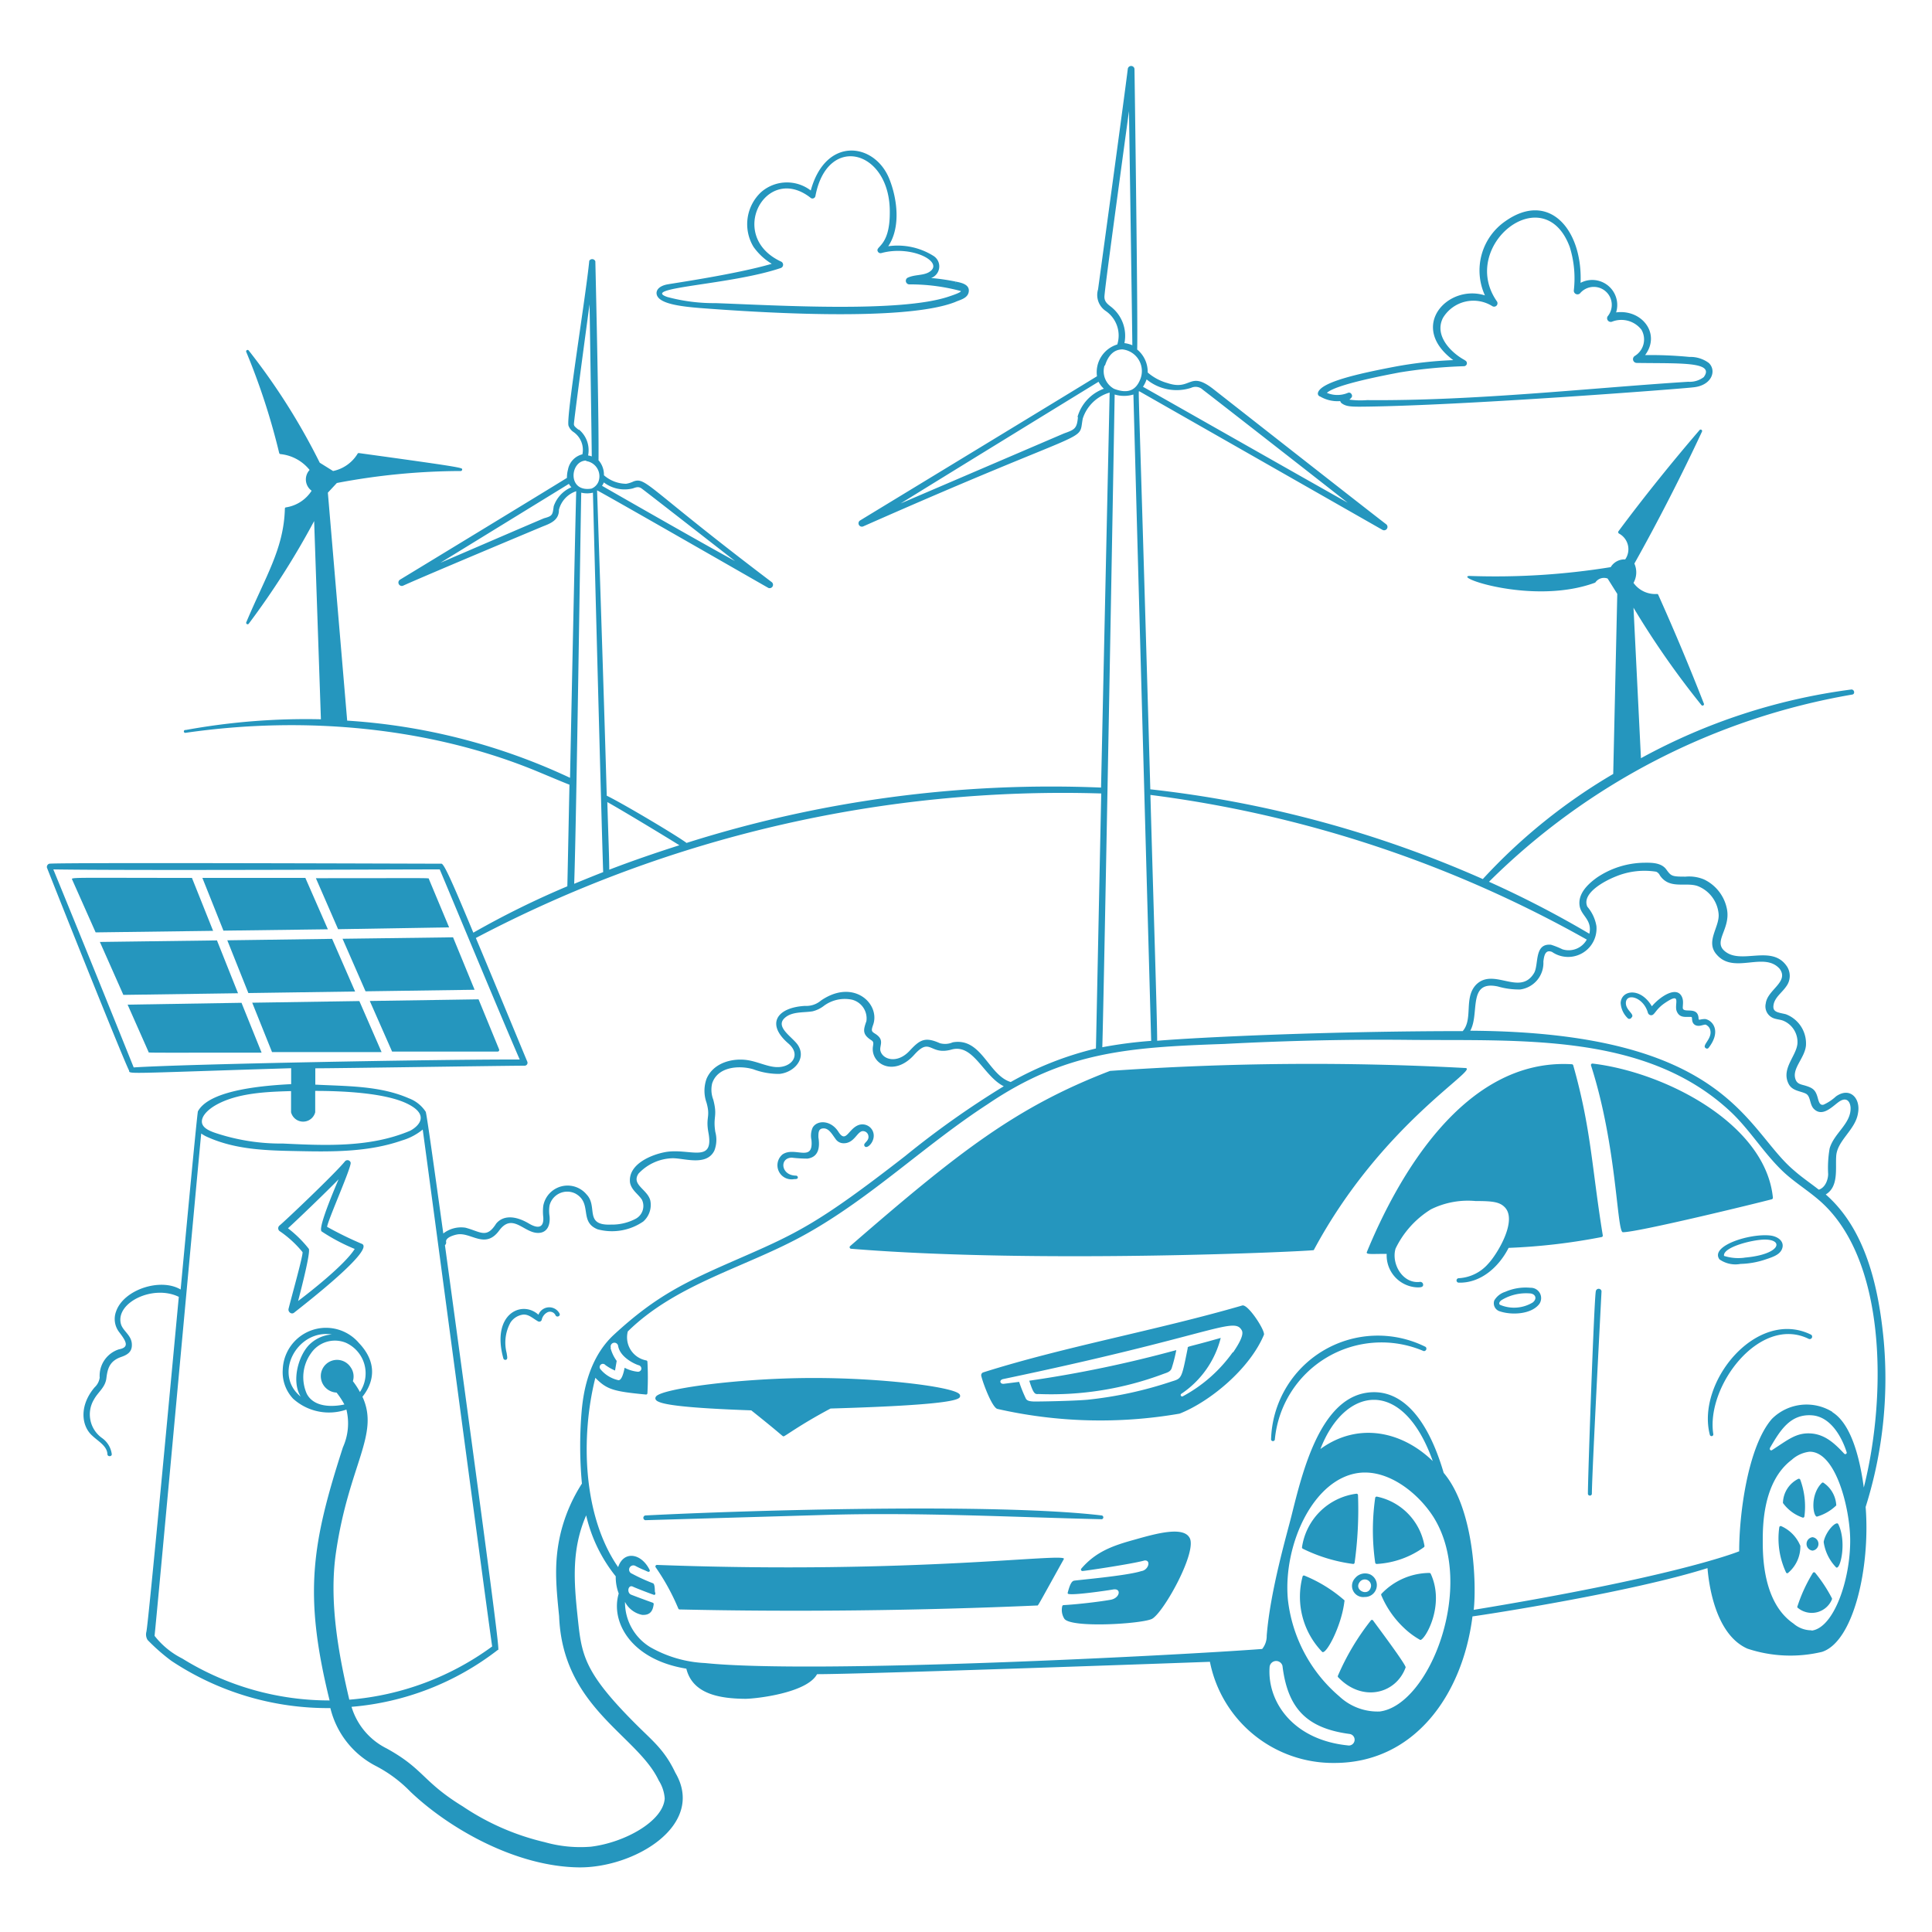 <svg xmlns="http://www.w3.org/2000/svg" viewBox="0 0 400 400" id="Eco-Friendly-Tech-3--Streamline-Milano.svg" height="400" width="400"><desc>Eco Friendly Tech 3 Streamline Illustration: https://streamlinehq.com</desc><g fill="#2596be"><path d="M145 63.78c11.48 0.88 42.12 2.9 52.74 -1.24 1 -0.48 2.7 -0.74 2.84 -2.24s-1.76 -1.8 -2.72 -2c0 0.28 -0.12 0.5 0 0a43.78 43.78 0 0 0 -5.08 -0.74 2.56 2.56 0 0 0 0.48 -4.58 14 14 0 0 0 -9.36 -2c2.68 -4 1.82 -10 0.2 -14 -3.04 -7.46 -13.14 -8.84 -16.24 2.46a8.12 8.12 0 0 0 -10.28 0.34 9.08 9.08 0 0 0 -1.58 11.32 12.68 12.68 0 0 0 3.78 3.52c-7.42 2.16 -20.24 4 -21.72 4.28 -2.22 0.48 -2.46 1.8 -1.82 2.64 1.1 1.46 5.04 1.94 8.76 2.24zm39.22 -19.68c0 7.06 -3.14 6.86 -2.46 8a0.62 0.62 0 0 0 0.7 0.3c6.4 -1.76 13.4 2 9.78 4 -1.28 0.68 -2.92 0.42 -4.36 1.12a0.74 0.74 0 0 0 0.36 1.36 40.32 40.32 0 0 1 10.7 1.38c0 0.24 -0.94 0.62 -2.5 1.14 -10 3.38 -35.56 1.82 -48.24 1.36a37.34 37.34 0 0 1 -10 -1.26c-5.9 -2 13.02 -2.48 23.42 -6a0.72 0.72 0 0 0 0.14 -1.32c-11.4 -5.24 -3.24 -20.44 6 -13.28a0.62 0.62 0 0 0 1.06 -0.3c2.48 -13.16 15.6 -9.52 15.4 3.5zm89.12 38a7.04 7.04 0 0 0 4.14 0.94 0.88 0.88 0 0 0 0.28 0.44c0.86 0.64 1.76 0.72 3.82 0.72 20.52 -0.14 67.26 -3.76 68.92 -4 3.9 -0.34 4.98 -3.46 3.28 -5.06a6.4 6.4 0 0 0 -4 -1.24 82.5 82.5 0 0 0 -9.18 -0.38c3.32 -4.44 -0.68 -9.54 -6 -8.84a5.18 5.18 0 0 0 -7.36 -6.12c0.44 -11.04 -6.52 -19.1 -15.52 -12.8a12.4 12.4 0 0 0 -4.28 15.4c-7.62 -2.42 -16 6.38 -6.56 13.4a83.62 83.62 0 0 0 -12 1.34c-8 1.52 -15.34 3.22 -16 5.38a0.64 0.64 0 0 0 0.46 0.82zm30 -7.5c-2.88 -1.52 -6.48 -5.12 -4.58 -8.8a7.36 7.36 0 0 1 10.2 -2.42 0.7 0.7 0 0 0 0.96 -0.98c-8 -11.46 9.74 -25.66 15.08 -11.26a21.86 21.86 0 0 1 0.84 9.02 0.76 0.76 0 0 0 1.28 0.58 3.72 3.72 0 0 1 5.72 4.76 0.76 0.76 0 0 0 0.86 1.12 5.28 5.28 0 0 1 6.14 1.64 4 4 0 0 1 -1.38 5.44 0.78 0.78 0 0 0 0.4 1.44c8.88 0.14 16.3 -0.32 13.88 2.94a4.8 4.8 0 0 1 -3.2 0.96c-20 1.26 -44.26 4 -66.52 3.8a16.92 16.92 0 0 1 -3.64 -0.1c0.3 -0.3 0.78 -0.6 0.42 -1.16a0.58 0.58 0 0 0 -0.74 -0.24 5.62 5.62 0 0 1 -4.34 0c1.84 -1.76 12.4 -3.72 15.1 -4.24a103.86 103.86 0 0 1 13.24 -1.28 0.62 0.62 0 0 0 0.18 -1.22zM58 254.96a22.16 22.16 0 0 1 4.64 4.28c0.12 0.72 -2.2 8.92 -2.9 11.74 -0.14 0.62 0.58 1.22 1.12 0.82 2.52 -2 17.02 -13.26 14 -14.3a72 72 0 0 1 -7.14 -3.5c0.2 -1.48 5.04 -12.28 4.88 -13.28a0.68 0.68 0 0 0 -1.16 -0.3c-2 2.48 -12.4 12.36 -13.58 13.32a0.74 0.74 0 0 0 0.14 1.22zm8.6 0a39.68 39.68 0 0 0 6.84 3.62c-2.1 3.34 -9.42 9.04 -11.72 10.78 0.66 -2.54 2.58 -10 2.22 -10.8a24.18 24.18 0 0 0 -4.32 -4.26c1.62 -1.46 7.68 -7.26 10.48 -10.14 -2.82 6.62 -4 10.24 -3.54 10.76zm205.4 3.86c14 -26.14 34.5 -37.54 31.38 -37.7a596.26 596.26 0 0 0 -73.56 0.6C210.4 229.18 198.52 238.46 176 258a0.32 0.32 0 0 0 0.18 0.54c39.16 3.2 95.82 0.48 95.82 0.28zm40.34 -0.46a126.24 126.24 0 0 0 19.26 -2.24 0.3 0.3 0 0 0 0.24 -0.34c-2.3 -14.14 -2.38 -22 -6.12 -35.22a0.32 0.32 0 0 0 -0.28 -0.22c-22.44 -1.34 -36.22 23.76 -42.44 38.86 -0.24 0.58 0.84 0.4 4.1 0.4a6.62 6.62 0 0 0 6.32 6.94c0.54 0 1.06 0 1.2 -0.36a0.6 0.6 0 0 0 -0.62 -0.78c-3.62 0.46 -6 -3.8 -5.06 -6.9a19.48 19.48 0 0 1 7.32 -8.12 17.22 17.22 0 0 1 9.22 -1.72c3.42 0 4.92 0.16 6 1.22 2.84 2.74 -1.56 9.86 -3.34 11.74a8.72 8.72 0 0 1 -6.12 3.02 0.46 0.46 0 0 0 0 0.92c4.56 0.12 8.3 -3.24 10.32 -7.2zm23.66 -3.24c3.14 0 27.74 -6 30.82 -6.82a0.32 0.32 0 0 0 0.24 -0.32c-1.5 -15.28 -22.3 -26 -37.34 -27.78a0.3 0.3 0 0 0 -0.32 0.38c5.4 16.8 5.34 34.54 6.6 34.54zM155.54 292c6.66 5.3 6.42 5.38 6.7 5.38s3.46 -2.44 9.72 -5.76c26.78 -0.78 26.8 -2 26.82 -2.6a0.5 0.5 0 0 0 -0.18 -0.42c-1.46 -1.5 -16.4 -3.38 -31.04 -3.3s-30.12 2.16 -31.68 3.76c-0.3 0.32 -0.32 0.82 0.44 1.14 1.34 0.64 5.68 1.32 19.22 1.8zM136 324a0.32 0.32 0 0 0 -0.26 0.48 45.6 45.6 0 0 1 4.7 8.56 0.28 0.28 0 0 0 0.28 0.18c23.78 0.54 50 0.24 74 -0.82 0.26 0 -0.16 0.62 5.54 -9.62 0.78 -1.42 -30.64 3.22 -84.26 1.22zm149.04 -0.2a18.44 18.44 0 0 0 9.76 -3.46 0.32 0.32 0 0 0 0.12 -0.3 12.6 12.6 0 0 0 -9.84 -10.18 0.32 0.32 0 0 0 -0.36 0.24 47.28 47.28 0 0 0 0 13.44 0.32 0.32 0 0 0 0.32 0.26zm-15.32 -3.16a33.18 33.18 0 0 0 10.44 3.16 0.3 0.3 0 0 0 0.3 -0.26 80.2 80.2 0 0 0 0.7 -14 0.3 0.3 0 0 0 -0.34 -0.28 13.08 13.08 0 0 0 -11.26 11.12 0.36 0.36 0 0 0 0.16 0.26zm4.02 21.36c0.78 0.7 4 -5.32 4.6 -10.42a0.3 0.3 0 0 0 0 -0.26 29.36 29.36 0 0 0 -8.26 -5.1 0.28 0.28 0 0 0 -0.4 0.2 16.42 16.42 0 0 0 4.06 15.58zm10.54 -6.5a0.28 0.28 0 0 0 -0.46 0 50.72 50.72 0 0 0 -6.8 11.4 0.3 0.3 0 0 0 0 0.32c4.98 5.28 12 3.52 14 -2 0.16 -0.5 -6.4 -9.22 -6.74 -9.72zM286 330a0.32 0.32 0 0 0 0 0.32 19.86 19.86 0 0 0 4.74 6.78 16.36 16.36 0 0 0 3.32 2.44c0.96 0 5.18 -7.14 2.16 -13.7a0.32 0.32 0 0 0 -0.28 -0.18A13.84 13.84 0 0 0 286 330zm86.72 -10a7.62 7.62 0 0 0 -3.88 -4 0.3 0.3 0 0 0 -0.46 0.22 16.58 16.58 0 0 0 1.42 9.38 0.28 0.28 0 0 0 0.46 0 7.12 7.12 0 0 0 2.48 -5.66l-0.02 0.06zm4.86 -0.82v0.14a9.52 9.52 0 0 0 2.58 5.2c0.88 0.58 2.22 -5.34 0.44 -8.96 -0.4 -0.8 -2.6 1.48 -3.02 3.62zm1.7 11.96a0.34 0.34 0 0 0 0 -0.24 30.22 30.22 0 0 0 -3.46 -5.26 0.3 0.3 0 0 0 -0.48 0 32 32 0 0 0 -3.18 6.88 0.28 0.28 0 0 0 0 0.32 4.52 4.52 0 0 0 7.12 -1.7zm-3.1 -17.14a9.56 9.56 0 0 0 4 -2.32 6 6 0 0 0 -2.6 -4.66 0.28 0.28 0 0 0 -0.38 0c-2.52 2.48 -1.82 6.98 -1.02 6.98zm-2.9 0.22a0.32 0.32 0 0 0 0.3 -0.24 16 16 0 0 0 -0.86 -7.64 0.32 0.32 0 0 0 -0.4 -0.16 5.7 5.7 0 0 0 -3.18 5 8.4 8.4 0 0 0 4.14 3.04zm-92.74 12.54a2.32 2.32 0 0 0 2 3.88 2.46 2.46 0 0 0 1.2 -4.64 2.68 2.68 0 0 0 -3.2 0.76zm0.96 0.8a1.3 1.3 0 0 1 2.36 0.84c-0.36 2.36 -3.66 0.88 -2.36 -0.84zm-46.56 -8.8c-4.44 1.22 -8 2.44 -11.06 6a0.3 0.3 0 0 0 0.24 0.5c0.38 0 10.32 -1.46 12.84 -2.18 1.42 -0.12 0.82 2 -0.66 2.2 -3.1 1 -13.68 1.88 -14 2s-0.72 0.46 -1.22 2.4a0.32 0.32 0 0 0 0 0.26c0.4 0.5 8.18 -0.64 9.4 -0.86 1.76 -0.28 1.4 1.8 -0.56 2.14 -2.6 0.46 -7.3 0.98 -9.72 1.1a0.3 0.3 0 0 0 -0.28 0.26 3.38 3.38 0 0 0 0.44 2.56c1.38 2 16.32 1.06 18.2 0 2.48 -1.46 9.5 -14.16 7.68 -16.84 -1.4 -2.3 -6.88 -0.8 -11.3 0.46zm-64.42 -5.1c19.56 -0.6 39.3 0.46 57.6 0.88a0.4 0.4 0 0 0 0 -0.78c-21.62 -2.58 -72.72 -1.12 -94.52 0a0.5 0.5 0 0 0 0 0.98zm124.64 -34.8a22.12 22.12 0 0 0 -32 19.2 0.4 0.4 0 0 0 0.78 0 22.18 22.18 0 0 1 30.8 -18.34 0.5 0.5 0 0 0 0.42 -0.86zm35.24 -11.54c-0.36 1.52 -1.68 39.52 -1.64 42a0.42 0.42 0 0 0 0.82 0c0 -4.16 2 -41.84 2 -42a0.6 0.6 0 0 0 -1.18 0zm23.6 29.72a0.36 0.36 0 0 0 0.72 -0.14c-1.56 -9.86 9.6 -24.7 19.76 -19.7a0.5 0.5 0 0 0 0.5 -0.86c-11.24 -5.58 -23.82 9.76 -20.98 20.7zm-37.14 -30.42a10.54 10.54 0 0 0 -5.22 0.84 4 4 0 0 0 -2.26 1.78 1.74 1.74 0 0 0 1.22 2.28c2.44 0.8 6.5 0.6 8.12 -1.58a2.14 2.14 0 0 0 -1.86 -3.32zm-0.24 1.16c1.22 0 1.76 1.04 0.72 1.88a7.46 7.46 0 0 1 -6.8 0.48c-0.34 -0.3 0 -0.78 0.46 -1.04a9.8 9.8 0 0 1 5.62 -1.32zm39.38 -7.04a5.74 5.74 0 0 0 4.36 0.94 17.36 17.36 0 0 0 5.1 -0.9c1.78 -0.58 2.88 -1.02 3.4 -2 0.82 -1.66 -0.72 -2.86 -2.54 -3 -4.32 -0.38 -12.32 2.22 -10.32 4.96zm5.26 -0.36a9.72 9.72 0 0 1 -4.32 -0.36c-0.3 -1.8 5.88 -3.38 8.5 -3.38 4 0.04 3.1 3.12 -4.28 3.74zM111.48 272.2c-3.44 -3.12 -9.82 -0.16 -7.26 9.06a0.42 0.42 0 0 0 0.48 0.28c0.48 -0.1 0.3 -0.64 0.2 -1.4a8.64 8.64 0 0 1 0.8 -6.34 3.72 3.72 0 0 1 2.56 -1.62c1.18 -0.12 2 0.74 3.12 1.38a0.52 0.52 0 0 0 0.78 -0.32 2.28 2.28 0 0 1 1.26 -1.58 1.26 1.26 0 0 1 1.58 0.62c0.22 0.56 1.08 0.24 0.86 -0.3a2.4 2.4 0 0 0 -4.38 0.22zm52.96 -28.08c0.36 0 0.78 0 0.74 -0.4a0.4 0.4 0 0 0 -0.36 -0.32c-3.14 0 -3.52 -3.66 -0.9 -3.72a28.26 28.26 0 0 0 3.26 0.2c2.24 -0.32 2.62 -2.22 2.26 -4.42 0 -1 0 -1.84 1.1 -1.84s1.74 1.24 2.42 2.14a2 2 0 0 0 1.72 0.94c2.12 0 2.7 -2.22 3.8 -2.5a1.14 1.14 0 0 1 1.28 0.82c0.36 1.32 -1.28 1.62 -0.72 2.32s2.62 -1.44 1.56 -3.36a2.36 2.36 0 0 0 -3.02 -0.98c-2 0.9 -2.46 3.74 -4 1.32s-4.36 -2.48 -5.32 -0.88A4.12 4.12 0 0 0 168 236c0.48 4.82 -3.48 1.26 -6 3.02a2.92 2.92 0 0 0 2.44 5.1zm173.34 -33.44c0.78 -0.68 -1.16 -1.46 -1.16 -3 0 -2.2 3.64 -1.28 4.56 2a0.72 0.72 0 0 0 0.54 0.5c0.88 0.16 0.88 -1.1 2.98 -2.52 3.58 -2.42 1.88 0.26 2.44 1.68s1.7 1.18 2.9 1.2c0.36 0 0.22 0.2 0.32 0.78 0.16 0.9 0.94 1.22 1.84 1s0.88 -0.26 1.24 0a1.58 1.58 0 0 1 0.66 0.98c0.42 1.76 -1.8 3.12 -0.98 3.68a0.42 0.42 0 0 0 0.6 0c2.76 -3.54 0.82 -5.76 -0.68 -6a4.5 4.5 0 0 0 -1.12 0.14c-0.22 0 -0.24 0 -0.26 -0.42 -0.22 -2.42 -3.12 -0.84 -3.26 -2 0 -0.76 0.2 -1.54 -0.2 -2.36 -1.1 -2.28 -4.52 0 -6.2 2 -2.36 -4 -6.32 -3.38 -6.46 -0.7a4.76 4.76 0 0 0 1.54 3.24 0.5 0.5 0 0 0 0.7 -0.2zm37.48 110.36a1.4 1.4 0 0 0 0 -2.78 1.4 1.4 0 0 0 0 2.78zm-118.04 -50.76c-17.76 5.16 -36.8 8.52 -53.66 13.86a0.62 0.62 0 0 0 -0.4 0.7c0.28 1.34 2.22 6.56 3.34 6.86a96.1 96.1 0 0 0 37.72 0.98c6.26 -2.46 14.5 -9.24 17.46 -16.32 0.32 -0.84 -3.26 -6.36 -4.46 -6.08zm-2 9.7a30.2 30.2 0 0 1 -10.32 9.1 0.3 0.3 0 0 1 -0.3 -0.52 19.74 19.74 0 0 0 8.14 -11.56c-7.7 2.2 -6.72 1.6 -6.86 2.24 -1.24 6.16 -1.2 6.14 -3.24 6.76a81.32 81.32 0 0 1 -17.48 3.8c-2.92 0.26 -10.46 0.4 -11.26 0.36s-1.24 -0.18 -1.48 -0.54a29.44 29.44 0 0 1 -1.42 -3.52l-3.16 0.4c-0.8 0.1 -1.06 -0.78 -0.14 -0.98 42.78 -8.96 47.62 -12.9 49.3 -10.24 0.4 0.52 0.48 1.54 -1.7 4.72z" stroke-width="1"></path><path d="M213.1 285.86c0.96 3.04 1.24 2.76 2 2.76a66 66 0 0 0 25.76 -4.16c0.76 -0.28 1.52 -0.44 1.76 -1.3a33.44 33.44 0 0 0 0.92 -3.64 250.58 250.58 0 0 1 -30.44 6.34zM44.92 194.7l-24.24 0.32 4.86 10.96 23.74 -0.34 -4.36 -10.94zm2.14 -0.02 4.36 10.92 22.1 -0.32 -4.76 -10.9 -21.7 0.3zm-0.8 -2 21.62 -0.28 -4.66 -10.64H41.9l4.36 10.92zm28.14 14.58 -22.18 0.34 4.1 10.22H79l-4.6 -10.56zm-24.4 0.36 -23.58 0.38 4.34 9.8c0 0.2 -1.38 0.14 23.4 0.14zm-5.88 -14.9 -4.38 -10.96c-26.24 0 -25.02 -0.18 -24.76 0.44l4.82 10.84zm49.68 1.34 -22.88 0.3 4.76 10.88 22.58 -0.32 -4.46 -10.86zm9.54 23.22 -4.26 -10.38 -22.52 0.34 4.62 10.48h21.88a0.34 0.34 0 0 0 0.28 -0.44zM70 192.38 92.98 192l-4.18 -10c0 -0.28 1.22 -0.18 -23.4 -0.18z" stroke-width="1"></path><path d="M390 277.5c-1.04 -10.94 -3.7 -22.94 -12 -30.2 2.68 -1.6 2 -5.28 2.16 -7.82 0.12 -3.34 4 -5.52 4.52 -9.02 0.58 -3.08 -1.68 -5.5 -4.56 -3.46a9.88 9.88 0 0 1 -2.54 1.7c-0.8 0.24 -1.02 -0.58 -1.26 -1.48 -0.46 -1.64 -1.04 -2 -2.72 -2.5 -0.84 -0.22 -1.5 -0.36 -1.82 -1.16 -0.92 -2.26 1.84 -4.4 2.12 -7.06a6.46 6.46 0 0 0 -4.18 -6.52c-1.78 -0.42 -2.92 -0.42 -2.46 -2.24 0.4 -1.4 1.72 -2.28 2.58 -3.54a3.62 3.62 0 0 0 0.2 -4c-3.1 -4.86 -9.56 -0.32 -13 -3.32 -2.32 -2 1.18 -4.48 0.54 -8.48a8.6 8.6 0 0 0 -4.78 -6.32 8 8 0 0 0 -3.82 -0.58c-2.86 0 -2.98 -0.1 -4 -1.5s-3.02 -1.4 -4.52 -1.38a17.88 17.88 0 0 0 -9.76 3.02c-2.84 2 -4 4 -3.64 6s2.62 2.8 2 5.68a210.3 210.3 0 0 0 -20.78 -10.76 140.4 140.4 0 0 1 75.22 -38.76c0.64 -0.12 0.42 -1.12 -0.24 -1.04a123.72 123.72 0 0 0 -43.52 14.22l-1.54 -31.16A177.06 177.06 0 0 0 352.28 146a0.3 0.3 0 0 0 0.5 -0.3 493.14 493.14 0 0 0 -9.46 -22.56 0.26 0.26 0 0 0 -0.3 -0.16 5.52 5.52 0 0 1 -4.82 -2.3 4.46 4.46 0 0 0 0.18 -4c4.84 -8.62 9.8 -18.32 14 -27.32a0.3 0.3 0 0 0 -0.5 -0.32c-5.68 6.6 -11.64 14 -16.8 20.96a0.34 0.34 0 0 0 0.1 0.46 3.68 3.68 0 0 1 1.3 5.36 3.32 3.32 0 0 0 -3 1.6 149.78 149.78 0 0 1 -29.3 1.82c-3.18 0.3 13.48 6 26 1.42a0.32 0.32 0 0 0 0.16 -0.12 2.16 2.16 0 0 1 2.5 -0.76l2 3.18 -0.84 37.28A117.16 117.16 0 0 0 307 182a233.24 233.24 0 0 0 -68.84 -18.58c-2.52 -88.72 -2.56 -82.12 -2.26 -82.4l50.32 28.68a0.7 0.7 0 0 0 0.72 -1.2c-4.8 -3.68 -35.8 -28 -35.8 -28 -4.96 -3.84 -4.46 0.46 -9.4 -1.18a10.56 10.56 0 0 1 -4.12 -2.2 6 6 0 0 0 -2.18 -4.76c0.18 -5.22 -0.54 -57.58 -0.56 -58.12a0.7 0.7 0 0 0 -1.38 0c-0.66 5.5 -6.12 45.38 -6.16 45.68a4 4 0 0 0 1.64 4.5 6.16 6.16 0 0 1 2.34 6.9 6 6 0 0 0 -4.2 6.58C223.74 80 179.82 106.68 178 107.8a0.7 0.7 0 0 0 0.68 1.2c48.86 -21.6 44.42 -16.96 45.5 -22.36a8.24 8.24 0 0 1 5.56 -5.36l-1.78 81.78a249.7 249.7 0 0 0 -85.82 11.46c-1.7 -1.32 -12.88 -8 -16.52 -9.78 -0.62 -22.1 -2 -63.22 -2 -63.22 3.74 2 34.76 19.82 35.46 20.2a0.7 0.7 0 0 0 0.72 -1.18c-25.86 -19.6 -26 -21.76 -28.6 -20.88a5.86 5.86 0 0 1 -1.56 0.5 7.1 7.1 0 0 1 -4.6 -1.76 4.56 4.56 0 0 0 -1.04 -3.02c-0.26 -0.34 0.3 3.78 -0.74 -41.28A0.7 0.7 0 0 0 122 54c-0.66 7.02 -4.82 32.32 -4.3 34.12a2.68 2.68 0 0 0 1.06 1.34 4.48 4.48 0 0 1 1.82 4.6 4 4 0 0 0 -2.98 3.14 6.48 6.48 0 0 0 -0.22 1.74C114.78 100.58 84 119.3 82.84 120a0.7 0.7 0 0 0 0.7 1.22c5.24 -2.36 28.82 -12.22 28.82 -12.22 1.6 -0.62 3.4 -1.3 3.36 -3.46a5.46 5.46 0 0 1 3.58 -3.84c-0.14 4.42 -0.82 36.54 -1.28 59.34a127.36 127.36 0 0 0 -46.14 -11.84l-4 -47.2 1.86 -2a138.52 138.52 0 0 1 25.64 -2.48 0.3 0.3 0 0 0 0.3 -0.26c0 -0.42 1.26 -0.34 -21.4 -3.46a0.3 0.3 0 0 0 -0.28 0.2 7.78 7.78 0 0 1 -5.04 3.52l-2.76 -1.72a134 134 0 0 0 -14.68 -23.2 0.3 0.3 0 0 0 -0.52 0.3 139.1 139.1 0 0 1 6.8 20.88 0.32 0.32 0 0 0 0.3 0.24 8.88 8.88 0 0 1 6 3.28 2.88 2.88 0 0 0 0.42 4.3 7.68 7.68 0 0 1 -5.28 3.44 0.26 0.26 0 0 0 -0.26 0.28c-0.22 8.3 -4 14 -8 23.54a0.3 0.3 0 0 0 0.5 0.3 164.76 164.76 0 0 0 13.56 -21.28l1.4 41.04a138.66 138.66 0 0 0 -28 2.22 0.3 0.3 0 1 0 0 0.58c25.26 -3.66 50.52 -0.88 71.34 7.4 1.3 0.5 6.68 2.8 8.12 3.34 -0.22 10.5 -0.38 18.78 -0.44 21.04a180.7 180.7 0 0 0 -19.46 9.6c-3.8 -9.1 -6 -14.28 -6.6 -14.28 -3.2 0 -78.3 -0.28 -81.18 0a0.7 0.7 0 0 0 -0.5 0.82c4.36 11.08 16 40.12 17 42 0.12 0.78 -1.22 0.6 33.56 -0.48v3.3c-11.08 0.54 -17.56 2.44 -19.3 5.62 -0.18 0.32 -3.56 36.68 -3.58 36.9 -4.16 -2.48 -11.84 0 -13.38 4.58a4.46 4.46 0 0 0 0.62 4.2c1.44 1.88 2.26 3.18 0 3.6a5.74 5.74 0 0 0 -4 5.86 3.34 3.34 0 0 1 -1.04 2c-3.24 3.8 -2.76 8 -0.52 10 1.2 1.16 3.08 2.12 3.16 3.84 0 0.58 0.94 0.56 0.9 0a4.86 4.86 0 0 0 -2 -3.32 6 6 0 0 1 -1.68 -8c0.82 -1.52 2.32 -2.46 2.56 -4.36s0.58 -3.58 3.08 -4.44c1.2 -0.42 2.24 -1 2.2 -2.52 0 -2 -1.88 -2.8 -2.28 -4.36 -1.1 -4.4 6.7 -8.16 12 -5.56 -0.84 8.84 -6.32 68 -6.72 69.38a2.16 2.16 0 0 0 0.26 1.66 40.42 40.42 0 0 0 4.92 4.32 58.48 58.48 0 0 0 32.92 9.78 18.32 18.32 0 0 0 9.44 12 27.86 27.86 0 0 1 7.1 5.28c7.84 7.5 21.66 15.52 34.88 15.7 11.52 0.14 26.38 -8.74 20 -19.6 -2.16 -4.56 -4.48 -6.4 -7.74 -9.62 -11.5 -11.4 -11.66 -14.86 -12.52 -22.94 -0.78 -7.38 -1.18 -13.86 1.8 -20.72a31.42 31.42 0 0 0 6.12 12.62 9.66 9.66 0 0 0 0.62 3.56c-1.72 5.78 2.42 13.68 14 15.56 1.28 5.22 6.82 6.2 12.2 6.24 2.12 0 12.76 -1.18 14.86 -5.1 9.8 0 76.5 -2.38 81.34 -2.56a26 26 0 0 0 25.78 20.94c16.48 0 26.52 -14 28.58 -30.34 3.52 -0.48 32.86 -5.02 48.66 -10 0.24 2.98 1.5 13.7 8.28 16.68a28.22 28.22 0 0 0 15.44 0.66c6.56 -2.16 10 -17.54 9.02 -30a88.38 88.38 0 0 0 3.74 -34.5zM125.02 99.88a7.08 7.08 0 0 0 6 1.24c0.78 -0.28 1.2 -0.4 1.8 0 0.94 0.68 13.5 10.48 19.36 15.04 -7.62 -4.16 -24.44 -13.8 -27.54 -15.58a3.24 3.24 0 0 0 0.38 -0.7zm-10.38 4.94c-0.24 1.82 -0.26 2 -2 2.48 -1.02 0.4 -21.4 9.2 -21.46 9.22l26.6 -16.34a3.54 3.54 0 0 0 0.52 0.7 6.6 6.6 0 0 0 -3.66 3.94zm215.88 86.9a8.28 8.28 0 0 0 -1.88 -4c-1.2 -2.7 3.3 -5.24 6 -6.3a15.56 15.56 0 0 1 8.26 -0.94 1.56 1.56 0 0 1 0.76 0.76c2 2.96 5.3 1.34 7.8 2.2a6.84 6.84 0 0 1 4.36 5.78c0.24 2.72 -2.82 5.74 -0.38 8.44 3.58 4.12 9.78 -0.74 13.02 2.92 2 2.72 -2.54 4.32 -2.88 7.18a2.62 2.62 0 0 0 1.7 3.08c0.7 0.24 1.42 0.26 2 0.52a4.78 4.78 0 0 1 2.86 4.72c-0.24 2.6 -3.42 5.22 -1.82 8.34 0.76 1.46 2.46 1.46 3.54 2s0.74 2.3 1.74 3.22c1.86 1.76 4 -0.82 5.3 -1.64s2.12 -0.12 2.24 1.28c0.16 3.36 -3.44 5.3 -4.34 8.52a23.72 23.72 0 0 0 -0.3 5.3c0 0.78 -0.38 2.62 -1.84 3.18h-0.14c-1.7 -1.34 -3.5 -2.54 -5.14 -4 -10 -8.44 -13.58 -28.58 -66.98 -28.88 2 -3.54 -0.62 -10.52 5.72 -9.16a15.62 15.62 0 0 0 4.62 0.62 5.54 5.54 0 0 0 4.8 -5.78c0.16 -1.42 0.48 -2.5 1.78 -2a5.88 5.88 0 0 0 9.2 -5.36zm-2 2.82a4.28 4.28 0 0 1 -5.04 2 17.06 17.06 0 0 0 -2.36 -0.94c-3.56 -0.34 -2.48 4.14 -3.52 5.88 -2.94 4.84 -8.36 -1.26 -12 2.4 -2.58 2.72 -0.56 7.08 -2.76 9.6 -26.82 0 -53.6 1.2 -63.26 2 0 -4.5 -0.74 -27.24 -1.4 -50.9a248.12 248.12 0 0 1 90.36 29.96zm-91.14 -116a9.78 9.78 0 0 0 9.22 1.76 2.18 2.18 0 0 1 2.42 0.38c1.38 1.04 21.88 17.02 30 23.4 -10.42 -5.86 -38 -21.54 -42.38 -24a6.64 6.64 0 0 0 0.76 -1.56zM230 63.5c-0.74 -0.58 -1.32 -1.04 -1.34 -2s1.7 -13.56 5.08 -38.5c0.18 11.36 0.64 43.18 0.7 48.48a6.14 6.14 0 0 0 -1.64 -0.44 7.62 7.62 0 0 0 -2.8 -7.54zm-6.82 22.84c-0.22 2.42 -0.68 2.6 -2.9 3.4l-33.82 14.5c9.68 -6 36.62 -22.54 40.98 -25.2a5.42 5.42 0 0 0 1.1 1.44 8.8 8.8 0 0 0 -5.46 5.86zm5.6 -10.66c0.58 -1.86 1.68 -3.34 3.62 -3.34a4.52 4.52 0 0 1 3.6 6.38c-0.86 2 -2.42 2.9 -5.34 1.78a4.14 4.14 0 0 1 -1.98 -4.82zm2 6a6.76 6.76 0 0 0 3.88 0c0.28 10.68 3.48 126.98 3.68 133.82a90 90 0 0 0 -10.12 1.32c0.34 -10.72 2.44 -127.46 2.56 -135.2zM140.66 175c-5.08 1.62 -10 3.32 -14.52 5.06 0 -2.12 -0.2 -7.26 -0.4 -14 3.46 1.94 12.4 7.36 14.92 8.94zm-20.84 -86c-0.9 -0.7 -0.96 -0.84 -1 -1.16 0 -0.76 2.3 -17.86 3.24 -24.84 0.14 8.38 0.42 27.52 0.46 31.5a3.28 3.28 0 0 0 -0.76 -0.2 5.56 5.56 0 0 0 -1.94 -5.4zm1.54 6.46a3.18 3.18 0 0 1 2.52 4.32 2.62 2.62 0 0 1 -1.42 1.38c-5.06 0.84 -4.46 -5.8 -1.1 -5.8zM120.34 102a5.16 5.16 0 0 0 2.42 0s1.84 71.04 2.12 78.56c-2 0.78 -4 1.6 -6 2.42 0.48 -13.9 1.28 -72.62 1.46 -80.98zM228 164.28c-0.56 26.58 -1.02 49.68 -1.1 52.8a67.84 67.84 0 0 0 -17.64 6.94c-4.66 -1.42 -6 -9.26 -12 -8.22a4 4 0 0 1 -2.68 0.18c-3.16 -1.42 -4.2 -0.64 -6.32 1.64 -2.58 2.72 -5.62 1.72 -6 -0.16 -0.16 -1.06 0.92 -2.18 -1.04 -3.42 -0.76 -0.48 -0.9 -0.58 -0.46 -1.82 1.58 -4.34 -4 -9.74 -10.8 -5.06a4.66 4.66 0 0 1 -3.28 1.1c-5.84 0.32 -8.16 3.74 -3.46 7.78 2.82 2.42 0.6 5.12 -2.64 4.88 -1.78 -0.12 -3.74 -1.1 -5.74 -1.42 -3.14 -0.5 -7.14 0.5 -8.56 3.86a7.36 7.36 0 0 0 0 4.94c0.86 3.08 -0.22 2.86 0.4 6.24 1.2 6.52 -4 3.06 -9 4 -2.7 0.5 -7.7 2.44 -7.24 6.3 0.3 1.6 1.74 2.4 2.48 3.58a3 3 0 0 1 -1.28 3.9 10.54 10.54 0 0 1 -5.16 1.22c-5.6 0.22 -2.64 -3.74 -5.02 -6.22a5.12 5.12 0 0 0 -8.98 2.32 10.34 10.34 0 0 0 0 2.38c0.14 2.18 -1.08 2.42 -2.94 1.32 -2.92 -1.74 -5.4 -1.72 -6.82 0 -2 3.18 -3.22 1.66 -6.36 0.84a6 6 0 0 0 -4.58 1.2c-2 -14.38 -3.46 -24.86 -3.64 -25.2a7.16 7.16 0 0 0 -3.52 -2.8c-6 -2.62 -12.86 -2.48 -19.34 -2.82v-3.38c4.78 0 37.58 -0.52 43.34 -0.54a0.6 0.6 0 0 0 0.54 -0.86c-0.12 -0.26 -7.86 -19 -10.64 -25.58A260.74 260.74 0 0 1 228 164.28zM27.68 221C22.58 208.32 16.78 194 11.04 180c16.6 0.26 70 0 80 0 2.14 5.06 13.06 31.34 16.56 39.36 -18.14 -0.04 -69.84 0.96 -79.92 1.64zm16.96 7.82c4.4 -2.52 10.42 -2.78 15.62 -2.92v4.38a2.58 2.58 0 0 0 5 0v-4.42c5.28 0 14.66 0.34 19.32 2.78 1.7 0.88 2.54 1.84 2.52 2.82 0 1.42 -1.84 2.5 -2.26 2.68 -8.24 3.46 -17.38 3.04 -26.22 2.62a43.02 43.02 0 0 1 -13.42 -2c-1.32 -0.42 -3.32 -1.06 -3.4 -2.46s1.52 -2.72 2.84 -3.48zm24.92 92.6c2.66 -18.22 9.1 -24.4 5.48 -32.24 1.44 -1.78 4 -6.16 -0.74 -11.14a8.96 8.96 0 0 0 -15.76 5.54 8 8 0 0 0 2.14 6 11.06 11.06 0 0 0 11.04 2.26 12 12 0 0 1 -0.72 7.8c-6.44 20 -8.2 30.36 -2.76 52.42a57.76 57.76 0 0 1 -30.5 -8.68 16.86 16.86 0 0 1 -5.74 -4.7c0.34 -2.78 9.3 -100.58 9.66 -104a7.08 7.08 0 0 0 1.36 0.76c5.82 2.6 12.14 2.76 18.46 2.88 7.38 0.16 14.8 0.22 21.74 -2.2a12.12 12.12 0 0 0 4.3 -2.26c0.96 6.88 13.84 103.74 14.38 107.02a57.88 57.88 0 0 1 -29.58 11.02c-2.32 -9.78 -4.22 -20.58 -2.76 -30.48zm-3.14 -36.48a3.42 3.42 0 0 0 3.26 3.38 15.8 15.8 0 0 1 1.62 2.46c-1.28 0.28 -6 1.08 -7.76 -2.16a8.48 8.48 0 0 1 0.82 -8.4A6 6 0 0 1 71.6 278a6.94 6.94 0 0 1 2.92 10.2 16.56 16.56 0 0 0 -1.46 -2.24 3.3 3.3 0 0 0 -0.46 -2.88 3.36 3.36 0 0 0 -6.18 1.86zm-4.16 4.22c-5.8 -4.68 -0.68 -14 6.44 -12.88a7.48 7.48 0 0 0 -4.7 2.16c-2.28 2.36 -3.68 7.56 -1.74 10.72zm58.22 18a33.68 33.68 0 0 0 -4.34 10c-1.52 6.14 -1.02 11.14 -0.38 17.46 0.72 18.96 16.22 24.64 20.62 34a8 8 0 0 1 1.24 3.72c-0.28 4.72 -8.3 9.16 -15.3 10a27.02 27.02 0 0 1 -9.54 -0.94 51.24 51.24 0 0 1 -16.96 -7.4c-8.38 -5.14 -8 -7.72 -15.76 -12a14.18 14.18 0 0 1 -7.28 -8.62 57.06 57.06 0 0 0 30.28 -11.78c0.22 -0.2 1.26 5.52 -10.94 -83.8a0.7 0.7 0 0 0 0.24 -0.68c-0.14 -0.86 1.44 -1.38 2.3 -1.54 2.86 -0.52 5.78 3.14 8.68 -0.8s5.28 0.86 8.44 0.46c1.44 -0.18 2.18 -1.46 2 -3.44a6.98 6.98 0 0 1 0 -2.24 3.78 3.78 0 0 1 5.36 -2.44c3.58 2 0.68 5.84 4.6 7.4a11.44 11.44 0 0 0 9.44 -1.62 4.58 4.58 0 0 0 1.46 -4.34c-0.58 -2.34 -4 -3.26 -2.44 -5.58a10 10 0 0 1 7.1 -3.18c2.42 0 7 1.68 8.6 -1.58a6.22 6.22 0 0 0 0.2 -3.86c-0.52 -3.28 0.5 -3.14 -0.42 -6.68a5.7 5.7 0 0 1 -0.24 -3.36c1.14 -3.54 5.68 -3.78 8.52 -2.94a15 15 0 0 0 5.42 0.96c2.98 -0.3 5.56 -3.08 3.9 -5.84 -0.98 -1.66 -4.8 -3.74 -2.92 -5.64 1.5 -1.5 4 -1.16 5.88 -1.48a6.26 6.26 0 0 0 2.4 -1.18 7.28 7.28 0 0 1 5.78 -1.22 4 4 0 0 1 2.96 4.44c-0.66 1.84 -0.88 2.76 1.1 4 0.4 0.28 0.36 0.6 0.26 1.2 -0.58 3.6 4.28 6.5 8.54 1.76 3.42 -3.8 3.16 0.2 7.72 -1.08s6.6 5.5 10.82 7.6a185.68 185.68 0 0 0 -20.4 14.44c-18 14 -22.44 16 -34.48 21.26 -10.92 4.76 -17.02 7.6 -25.84 15.74 -5.52 5.1 -6.34 12.72 -6.62 15.22a85.08 85.08 0 0 0 0 15.6zm6 -28.1a0.78 0.78 0 1 1 1.5 -0.38c0.42 2.38 3.54 3.8 4.34 4a0.72 0.72 0 0 1 0.46 0.78 0.7 0.7 0 0 1 -0.78 0.54 7.5 7.5 0 0 1 -2.68 -0.82c-0.2 1.06 -0.6 2.58 -1.26 2.58a6.7 6.7 0 0 1 -3.76 -2.3 0.66 0.66 0 0 1 1.04 -0.84 10.54 10.54 0 0 0 2 1.14c0.1 -0.64 0.26 -1.52 0.34 -2a7.88 7.88 0 0 1 -1.28 -2.7zm152.7 82.32c-11.42 -1.1 -16.86 -9.02 -16.32 -16.28a1.36 1.36 0 0 1 2.66 -0.22c1.08 8.9 5.08 12.94 13.9 14.12a1.2 1.2 0 0 1 -0.32 2.38zm6.6 -7.04a11.58 11.58 0 0 1 -8.46 -3.1 30.88 30.88 0 0 1 -10.68 -20.1c-1.02 -11.18 5.2 -25.04 14.76 -26.2 6.12 -0.72 12.26 4.24 15.38 9.14 8.9 14.16 -0.78 38.9 -11.08 40.26zm-12.4 -54.34c5 -12.96 17.04 -15.02 23.26 2.5 -6.52 -6.3 -15.58 -8.08 -23.26 -2.5zm101.68 37.54a5.7 5.7 0 0 1 -3.74 -1.4c-6.32 -4.32 -6.36 -14 -6.36 -17.08s0 -12.3 6 -16.82a6.62 6.62 0 0 1 3.72 -1.68c5.48 0 8.32 11.86 8.38 18.16 0.08 8.34 -3.4 18.36 -8 18.88zm-8.62 -37.74c2.14 -3.7 4.22 -7.04 8.62 -6.78s6.6 5.48 7.28 7.68a0.3 0.3 0 0 1 -0.5 0.28c-1.88 -2 -3.9 -4 -6.92 -4.2s-4.74 1.32 -8 3.42a0.3 0.3 0 0 1 -0.48 -0.34zm12.94 -7.48a10.16 10.16 0 0 0 -12.52 1.44c-4.98 5.7 -6.8 19.74 -6.78 27.42 -1.64 0.64 -14.74 5.5 -54.96 12.12 0.58 -5.2 0.14 -20.84 -6.22 -28.36 -3.46 -11.78 -9.04 -17.64 -16 -16.58 -9.64 1.48 -13.26 16.44 -15.46 25.26 -0.92 3.74 -4.44 15.62 -5.18 25.02a4.24 4.24 0 0 1 -0.94 2.76c-16.46 1.26 -92.74 5.26 -115.3 2.92a25.24 25.24 0 0 1 -11.4 -3.3 10.86 10.86 0 0 1 -5.22 -9.36 5.12 5.12 0 0 0 3.54 2.68c1.84 0.12 2.24 -1.04 2.4 -2.2a0.3 0.3 0 0 0 -0.2 -0.32c-0.6 -0.2 -4 -1.46 -4.52 -1.68 -0.92 -0.46 -0.54 -2.12 0.42 -1.64 0.46 0.24 3.78 1.52 4.26 1.66a0.24 0.24 0 0 0 0.28 0c0.18 -0.14 0.1 -0.34 0 -0.66 0 -0.98 -0.12 -1.6 -0.38 -1.7a38.22 38.22 0 0 1 -4.38 -2 0.88 0.88 0 1 1 0.76 -1.58 18.78 18.78 0 0 0 1.88 0.88c0.64 0.28 0.82 0.44 1.02 0.24a0.3 0.3 0 0 0 0 -0.34c-1.72 -3.46 -5.36 -4 -6.5 -0.54 -7.42 -10.72 -7.74 -27.22 -4.72 -39.2 2.34 2.38 3.64 2.82 10.46 3.46a0.28 0.28 0 0 0 0.32 -0.26 59.82 59.82 0 0 0 0 -6.56 0.3 0.3 0 0 0 -0.24 -0.24 4.86 4.86 0 0 1 -3.82 -6c10.18 -10 24.72 -13.32 36.96 -20.2 13.48 -7.54 24.6 -18.44 37.5 -26.82 16 -10.86 29.06 -11.82 48.98 -12.5 13.26 -0.7 26.3 -0.98 38.72 -0.84 23.06 0.2 48.78 -1.44 66.22 14.92 4 3.78 6.9 8.68 10.96 12.48 2.16 2 4.68 3.58 6.94 5.48 14.5 12 14.36 41.02 9.62 59.8 -0.62 -4.54 -2.16 -12.9 -6.5 -15.6z" stroke-width="1"></path></g></svg>
